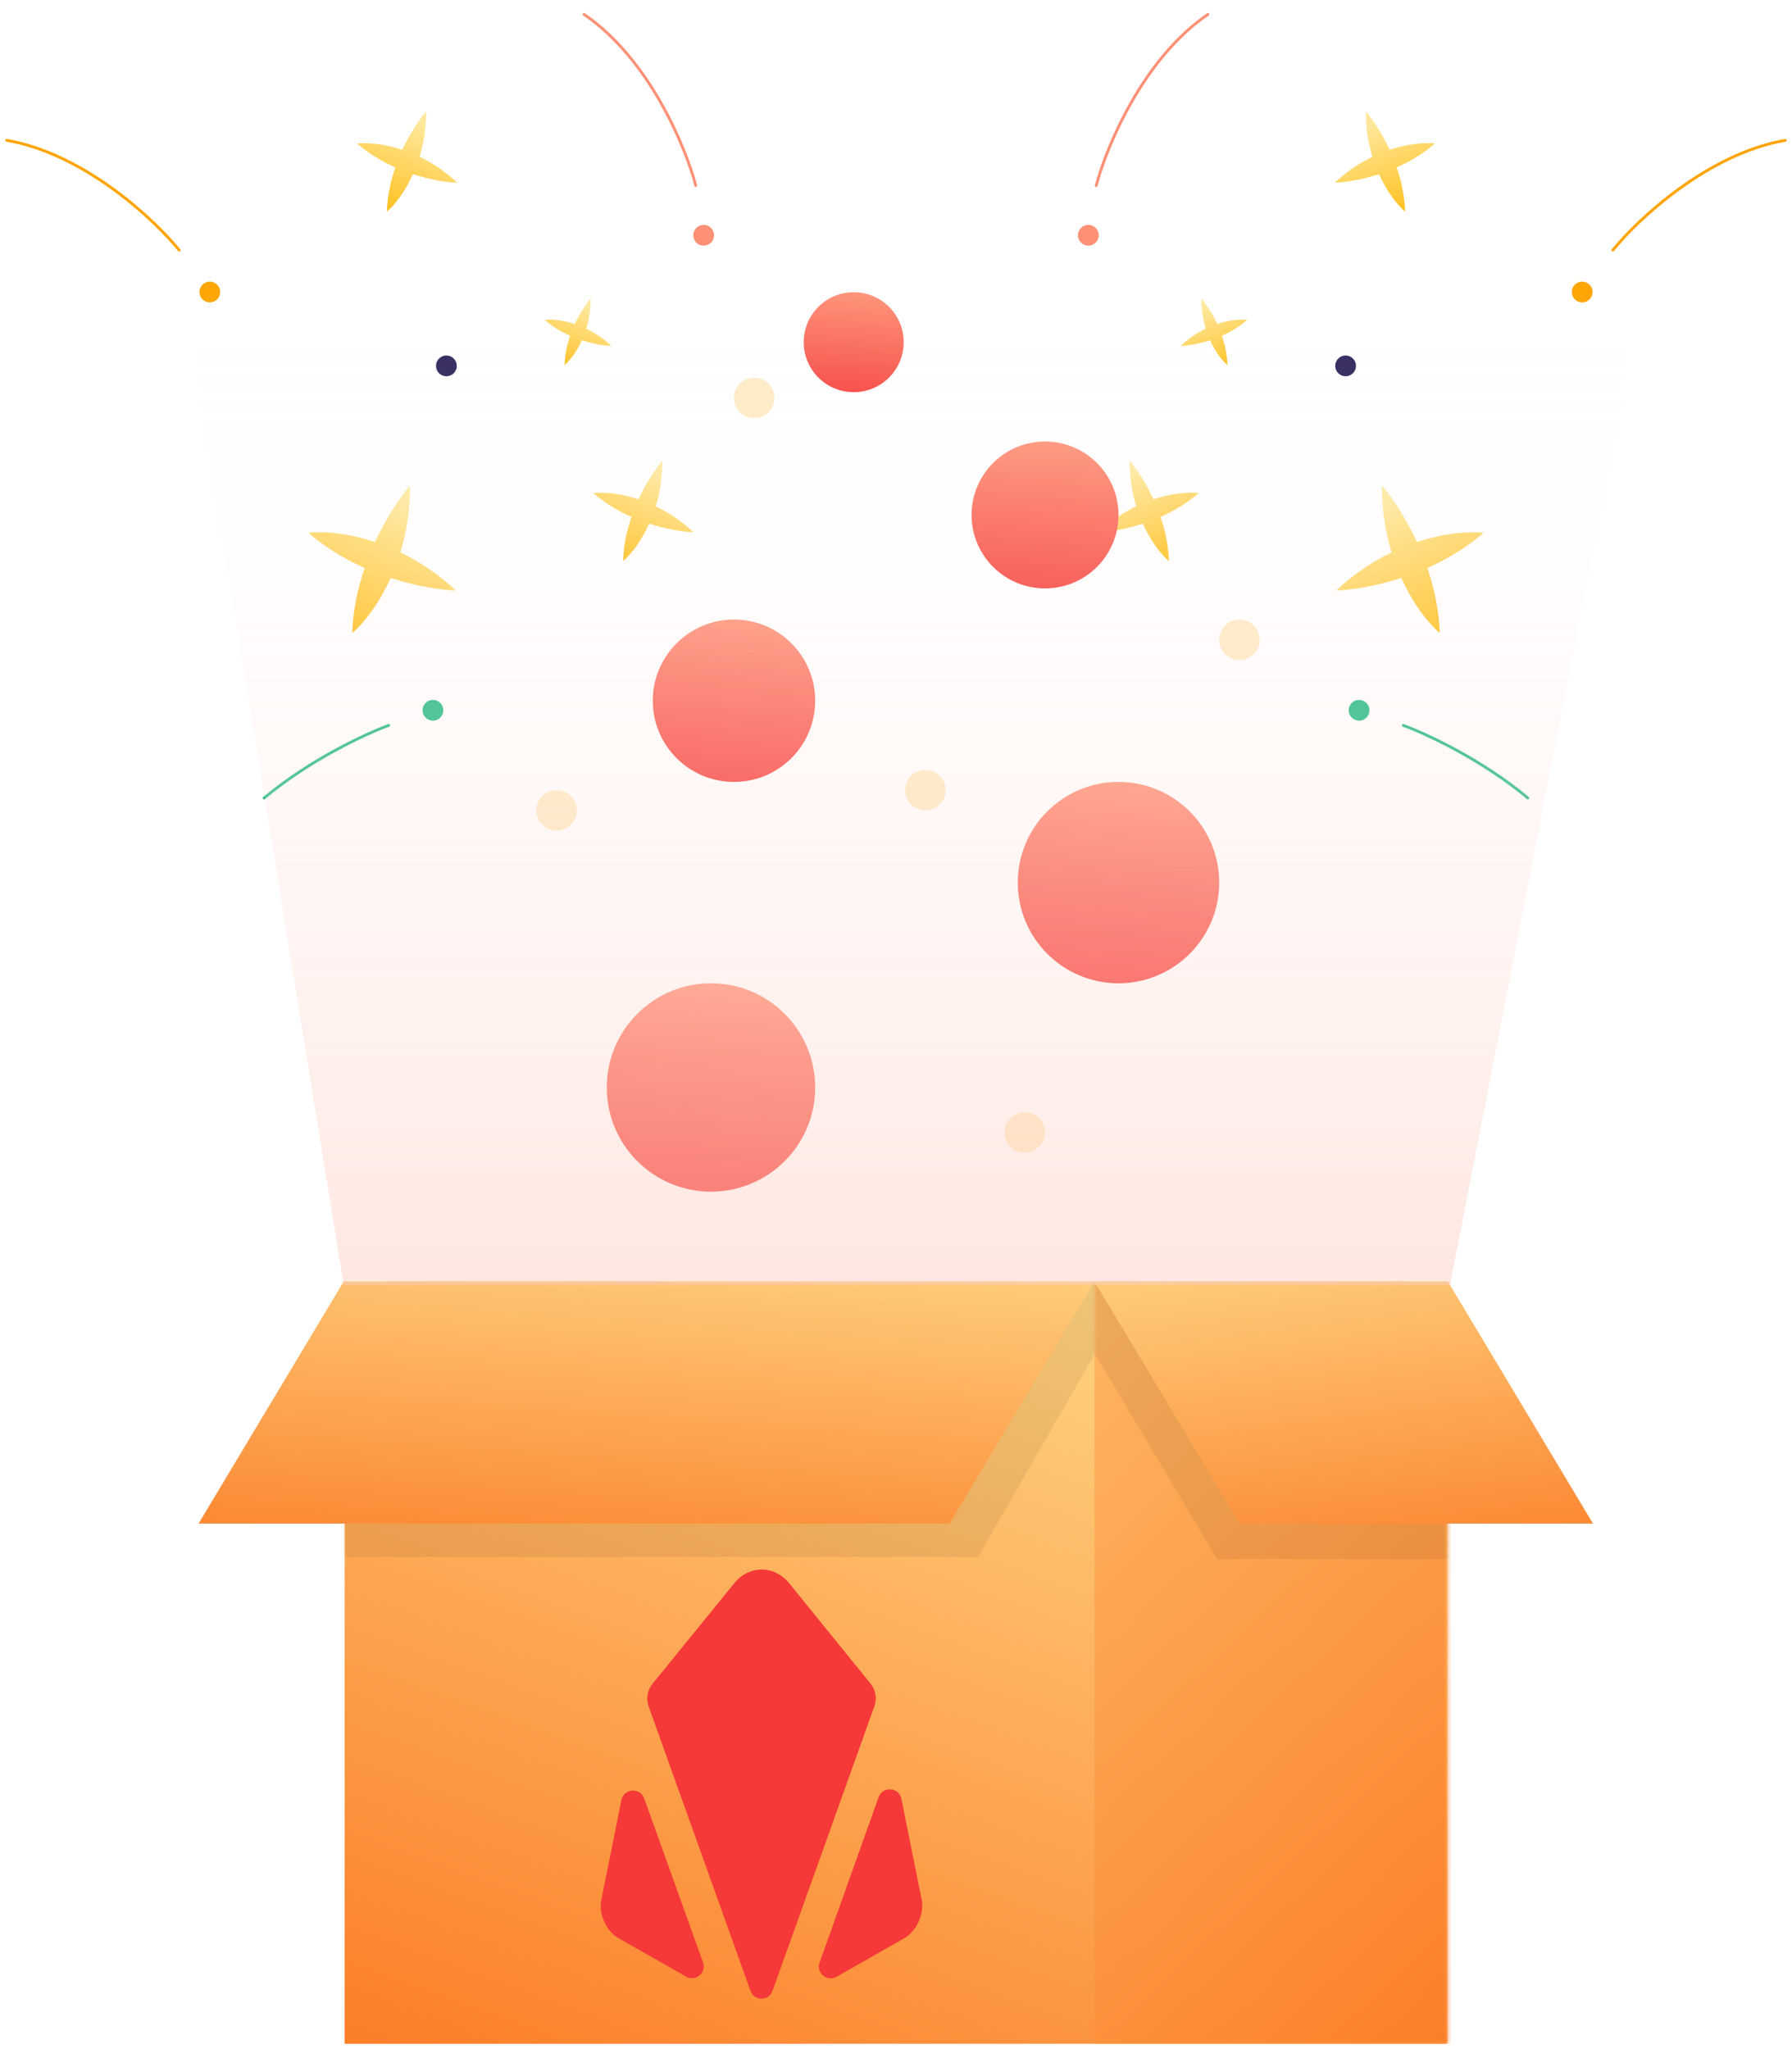 <svg width="466" height="533" viewBox="0 0 466 533" fill="none" xmlns="http://www.w3.org/2000/svg">
<path fill-rule="evenodd" clip-rule="evenodd" d="M166.051 129.859C168.148 125.308 170.603 121.773 172.226 119.91C172.257 124.305 171.58 128.249 170.531 131.676C173.759 133.233 177.114 135.414 180.319 138.422C177.849 138.347 173.587 137.749 168.823 136.198C166.627 141.04 163.851 144.384 162.031 145.94C162.154 141.865 163.012 137.959 164.216 134.436C160.812 132.928 157.362 130.905 154.287 128.228C156.666 127.949 161.005 128.182 166.051 129.859Z" fill="url(#paint0_linear_262_616)"/>
<path fill-rule="evenodd" clip-rule="evenodd" d="M149.482 84.274C150.877 81.245 152.512 78.892 153.591 77.651C153.613 80.577 153.162 83.202 152.463 85.483C154.612 86.52 156.845 87.971 158.979 89.974C157.334 89.924 154.497 89.526 151.326 88.493C149.865 91.716 148.017 93.942 146.806 94.978C146.888 92.266 147.458 89.666 148.26 87.321C145.994 86.317 143.698 84.97 141.651 83.188C143.234 83.003 146.123 83.157 149.482 84.274Z" fill="url(#paint1_linear_262_616)"/>
<path fill-rule="evenodd" clip-rule="evenodd" d="M104.635 38.96C106.731 34.41 109.187 30.875 110.809 29.012C110.841 33.408 110.163 37.35 109.114 40.778C112.342 42.335 115.697 44.515 118.903 47.524C116.433 47.449 112.17 46.851 107.407 45.3C105.21 50.142 102.434 53.485 100.614 55.042C100.738 50.967 101.595 47.061 102.8 43.538C99.395 42.03 95.946 40.007 92.871 37.33C95.249 37.051 99.589 37.284 104.635 38.96Z" fill="url(#paint2_linear_262_616)"/>
<path fill-rule="evenodd" clip-rule="evenodd" d="M97.529 140.981C100.613 134.286 104.225 129.086 106.613 126.344C106.659 132.811 105.663 138.613 104.119 143.655C108.868 145.946 113.804 149.153 118.52 153.58C114.886 153.47 108.615 152.59 101.607 150.307C98.376 157.432 94.292 162.35 91.614 164.641C91.795 158.645 93.057 152.899 94.829 147.716C89.82 145.497 84.745 142.52 80.221 138.582C83.72 138.172 90.105 138.515 97.529 140.981Z" fill="url(#paint3_linear_262_616)"/>
<path d="M115.098 97.677C116.487 98.222 118.055 97.536 118.599 96.147C119.143 94.757 118.458 93.19 117.068 92.646C115.679 92.102 114.111 92.787 113.567 94.176C113.023 95.566 113.708 97.133 115.098 97.677Z" fill="#2F235A"/>
<path d="M181.998 63.706C183.388 64.25 184.955 63.565 185.499 62.175C186.044 60.786 185.358 59.219 183.969 58.675C182.579 58.13 181.012 58.816 180.468 60.205C179.923 61.594 180.609 63.162 181.998 63.706Z" fill="#FE9076"/>
<path d="M53.577 78.465C54.966 79.009 56.534 78.324 57.078 76.934C57.622 75.545 56.937 73.977 55.547 73.433C54.158 72.889 52.59 73.574 52.046 74.964C51.502 76.353 52.187 77.921 53.577 78.465Z" fill="#FFA400"/>
<path d="M111.597 187.252C112.986 187.796 114.554 187.111 115.098 185.722C115.642 184.332 114.957 182.765 113.567 182.221C112.178 181.677 110.61 182.362 110.066 183.751C109.522 185.141 110.207 186.708 111.597 187.252Z" fill="#23BB86"/>
<path d="M180.931 48.277C178.303 38.238 168.814 15.278 151.892 3.751" stroke="#FE9076" stroke-width="0.737" stroke-linecap="round"/>
<path d="M46.587 65.05C40.047 56.992 21.922 40.002 1.749 36.494" stroke="#FFA400" stroke-width="0.737" stroke-linecap="round"/>
<path d="M101.085 188.663C95.288 190.777 80.696 197.513 68.7 207.545" stroke="#23BB86" stroke-width="0.737" stroke-linecap="round"/>
<path fill-rule="evenodd" clip-rule="evenodd" d="M299.948 129.859C297.852 125.308 295.397 121.773 293.774 119.91C293.743 124.305 294.42 128.249 295.469 131.676C292.241 133.233 288.886 135.414 285.681 138.422C288.151 138.347 292.413 137.749 297.177 136.198C299.373 141.04 302.149 144.384 303.969 145.94C303.846 141.865 302.988 137.959 301.784 134.436C305.188 132.928 308.637 130.905 311.713 128.228C309.334 127.949 304.995 128.182 299.948 129.859Z" fill="url(#paint4_linear_262_616)"/>
<path fill-rule="evenodd" clip-rule="evenodd" d="M316.518 84.274C315.123 81.245 313.489 78.892 312.409 77.651C312.387 80.577 312.838 83.202 313.537 85.483C311.388 86.52 309.155 87.971 307.021 89.974C308.666 89.924 311.503 89.526 314.673 88.493C316.135 91.716 317.983 93.942 319.194 94.978C319.113 92.266 318.542 89.666 317.74 87.321C320.005 86.317 322.303 84.97 324.349 83.188C322.766 83.003 319.877 83.157 316.518 84.274Z" fill="url(#paint5_linear_262_616)"/>
<path fill-rule="evenodd" clip-rule="evenodd" d="M361.364 38.96C359.27 34.41 356.812 30.875 355.191 29.012C355.159 33.408 355.836 37.35 356.886 40.778C353.659 42.335 350.304 44.515 347.097 47.524C349.567 47.449 353.831 46.851 358.593 45.3C360.789 50.142 363.566 53.485 365.386 55.042C365.261 50.967 364.406 47.061 363.199 43.538C366.605 42.03 370.055 40.007 373.129 37.33C370.751 37.051 366.41 37.284 361.364 38.96Z" fill="url(#paint6_linear_262_616)"/>
<path fill-rule="evenodd" clip-rule="evenodd" d="M368.472 140.981C365.385 134.286 361.775 129.086 359.388 126.344C359.34 132.811 360.336 138.613 361.881 143.655C357.131 145.946 352.197 149.153 347.479 153.58C351.115 153.47 357.384 152.59 364.393 150.307C367.626 157.432 371.708 162.35 374.386 164.641C374.204 158.645 372.944 152.899 371.172 147.716C376.18 145.497 381.255 142.52 385.778 138.582C382.279 138.172 375.896 138.515 368.472 140.981Z" fill="url(#paint7_linear_262_616)"/>
<path d="M350.903 97.677C349.514 98.222 347.946 97.536 347.402 96.147C346.858 94.757 347.543 93.19 348.933 92.646C350.322 92.102 351.89 92.787 352.434 94.176C352.978 95.566 352.293 97.133 350.903 97.677Z" fill="#2F235A"/>
<path d="M284.002 63.706C282.613 64.25 281.045 63.565 280.501 62.175C279.957 60.786 280.642 59.219 282.031 58.675C283.421 58.13 284.988 58.816 285.533 60.205C286.077 61.594 285.392 63.162 284.002 63.706Z" fill="#FE9076"/>
<path d="M412.425 78.465C411.035 79.009 409.468 78.324 408.924 76.934C408.38 75.545 409.065 73.977 410.454 73.433C411.844 72.889 413.411 73.574 413.955 74.964C414.5 76.353 413.814 77.921 412.425 78.465Z" fill="#FFA400"/>
<path d="M354.405 187.252C353.015 187.796 351.448 187.111 350.904 185.722C350.36 184.332 351.045 182.765 352.434 182.221C353.824 181.677 355.391 182.362 355.935 183.751C356.48 185.141 355.794 186.708 354.405 187.252Z" fill="#23BB86"/>
<path d="M285.069 48.277C287.698 38.238 297.186 15.278 314.109 3.751" stroke="#FE9076" stroke-width="0.737" stroke-linecap="round"/>
<path d="M419.413 65.05C425.953 56.992 444.079 40.002 464.251 36.494" stroke="#FFA400" stroke-width="0.737" stroke-linecap="round"/>
<path d="M364.916 188.663C370.713 190.777 385.305 197.513 397.3 207.545" stroke="#23BB86" stroke-width="0.737" stroke-linecap="round"/>
<path d="M376.392 333.329H89.609V531.562H376.392V333.329Z" fill="url(#paint8_linear_262_616)"/>
<mask id="mask0_262_616" style="mask-type:alpha" maskUnits="userSpaceOnUse" x="89" y="333" width="288" height="199">
<path d="M376.392 333.329H89.609V531.562H376.392V333.329Z" fill="#C4C4C4"/>
</mask>
<g mask="url(#mask0_262_616)">
<path d="M103.178 328.283H298.458L254.32 404.917H59.04L103.178 328.283Z" fill="black" fill-opacity="0.07"/>
<path d="M571.416 333.329H284.633V531.561H571.416V333.329Z" fill="url(#paint9_linear_262_616)"/>
</g>
<path d="M89.355 333.329H284.635L246.913 396.278H51.633L89.355 333.329Z" fill="url(#paint10_linear_262_616)"/>
<mask id="mask1_262_616" style="mask-type:alpha" maskUnits="userSpaceOnUse" x="284" y="333" width="93" height="199">
<path d="M376.391 333.329H284.634V531.562H376.391V333.329Z" fill="#C4C4C4"/>
</mask>
<g mask="url(#mask1_262_616)">
<path d="M365.219 333.001H273.32L316.503 405.473H408.404L365.219 333.001Z" fill="black" fill-opacity="0.07"/>
</g>
<path d="M376.534 333.329H284.634L322.357 396.278H414.258L376.534 333.329Z" fill="url(#paint11_linear_262_616)"/>
<path d="M184.886 309.939C199.854 309.939 211.987 297.806 211.987 282.839C211.987 267.873 199.854 255.74 184.886 255.74C169.919 255.74 157.786 267.873 157.786 282.839C157.786 297.806 169.919 309.939 184.886 309.939Z" fill="url(#paint12_linear_262_616)"/>
<path d="M290.857 255.74C305.32 255.74 317.045 244.016 317.045 229.554C317.045 215.091 305.32 203.367 290.857 203.367C276.394 203.367 264.67 215.091 264.67 229.554C264.67 244.016 276.394 255.74 290.857 255.74Z" fill="url(#paint13_linear_262_616)"/>
<path d="M190.87 203.367C202.533 203.367 211.987 193.913 211.987 182.251C211.987 170.588 202.533 161.134 190.87 161.134C179.206 161.134 169.752 170.588 169.752 182.251C169.752 193.913 179.206 203.367 190.87 203.367Z" fill="url(#paint14_linear_262_616)"/>
<path d="M271.754 153.034C282.305 153.034 290.858 144.482 290.858 133.932C290.858 123.382 282.305 114.83 271.754 114.83C261.204 114.83 252.651 123.382 252.651 133.932C252.651 144.482 261.204 153.034 271.754 153.034Z" fill="url(#paint15_linear_262_616)"/>
<path d="M222 102C229.18 102 235 96.18 235 89C235 81.82 229.18 76 222 76C214.82 76 209 81.82 209 89C209 96.18 214.82 102 222 102Z" fill="url(#paint16_linear_262_616)"/>
<path d="M240.665 210.763C243.574 210.763 245.932 208.405 245.932 205.497C245.932 202.589 243.574 200.231 240.665 200.231C237.757 200.231 235.399 202.589 235.399 205.497C235.399 208.405 237.757 210.763 240.665 210.763Z" fill="#FFA800" fill-opacity="0.23"/>
<path d="M322.312 171.666C325.221 171.666 327.579 169.309 327.579 166.4C327.579 163.492 325.221 161.134 322.312 161.134C319.404 161.134 317.046 163.492 317.046 166.4C317.046 169.309 319.404 171.666 322.312 171.666Z" fill="#FFA800" fill-opacity="0.23"/>
<path d="M196.136 108.763C199.044 108.763 201.402 106.405 201.402 103.497C201.402 100.588 199.044 98.23 196.136 98.23C193.227 98.23 190.869 100.588 190.869 103.497C190.869 106.405 193.227 108.763 196.136 108.763Z" fill="#FFA800" fill-opacity="0.23"/>
<path d="M266.488 299.801C269.396 299.801 271.754 297.444 271.754 294.535C271.754 291.627 269.396 289.269 266.488 289.269C263.579 289.269 261.221 291.627 261.221 294.535C261.221 297.444 263.579 299.801 266.488 299.801Z" fill="#FFA800" fill-opacity="0.23"/>
<path d="M144.721 216.029C147.629 216.029 149.987 213.672 149.987 210.763C149.987 207.855 147.629 205.497 144.721 205.497C141.812 205.497 139.454 207.855 139.454 210.763C139.454 213.672 141.812 216.029 144.721 216.029Z" fill="#FFA800" fill-opacity="0.23"/>
<path d="M377.067 334.268H89.382L45.2 61.87H430.121L377.067 334.268Z" fill="url(#paint17_linear_262_616)"/>
<path d="M182.813 510.397C183.763 513.077 180.859 515.534 178.402 514.082L160.815 504.088C157.633 502.246 155.678 497.835 156.348 494.262L161.597 468.187C162.211 465.117 166.454 464.837 167.515 467.741L182.813 510.397Z" fill="#F53838"/>
<path d="M235.185 504.088L217.542 514.138C215.085 515.534 212.182 513.133 213.131 510.453L228.485 467.406C229.546 464.503 233.789 464.782 234.403 467.853L239.708 494.262C240.322 497.835 238.368 502.246 235.185 504.088Z" fill="#F53838"/>
<path d="M226.363 437.87C227.703 439.545 228.094 441.778 227.368 443.788L200.903 517.767C199.954 520.503 196.102 520.503 195.152 517.767L168.687 443.844C167.962 441.834 168.352 439.601 169.692 437.926L191.021 411.684C194.873 407.05 201.238 407.05 205.147 411.684L226.363 437.87Z" fill="#F53838"/>
<defs>
<linearGradient id="paint0_linear_262_616" x1="171.428" y1="122.793" x2="161.857" y2="147.234" gradientUnits="userSpaceOnUse">
<stop stop-color="#FFE89E"/>
<stop offset="1" stop-color="#FFBF1A"/>
</linearGradient>
<linearGradient id="paint1_linear_262_616" x1="153.061" y1="79.57" x2="146.689" y2="95.839" gradientUnits="userSpaceOnUse">
<stop stop-color="#FFE89E"/>
<stop offset="1" stop-color="#FFBF1A"/>
</linearGradient>
<linearGradient id="paint2_linear_262_616" x1="110.012" y1="31.895" x2="100.44" y2="56.336" gradientUnits="userSpaceOnUse">
<stop stop-color="#FFE89E"/>
<stop offset="1" stop-color="#FFBF1A"/>
</linearGradient>
<linearGradient id="paint3_linear_262_616" x1="105.439" y1="130.586" x2="91.357" y2="166.544" gradientUnits="userSpaceOnUse">
<stop stop-color="#FFE89E"/>
<stop offset="1" stop-color="#FFBF1A"/>
</linearGradient>
<linearGradient id="paint4_linear_262_616" x1="294.572" y1="122.793" x2="304.143" y2="147.234" gradientUnits="userSpaceOnUse">
<stop stop-color="#FFE89E"/>
<stop offset="1" stop-color="#FFBF1A"/>
</linearGradient>
<linearGradient id="paint5_linear_262_616" x1="312.94" y1="79.57" x2="319.312" y2="95.839" gradientUnits="userSpaceOnUse">
<stop stop-color="#FFE89E"/>
<stop offset="1" stop-color="#FFBF1A"/>
</linearGradient>
<linearGradient id="paint6_linear_262_616" x1="355.989" y1="31.895" x2="365.56" y2="56.336" gradientUnits="userSpaceOnUse">
<stop stop-color="#FFE89E"/>
<stop offset="1" stop-color="#FFBF1A"/>
</linearGradient>
<linearGradient id="paint7_linear_262_616" x1="360.559" y1="130.586" x2="374.643" y2="166.544" gradientUnits="userSpaceOnUse">
<stop stop-color="#FFE89E"/>
<stop offset="1" stop-color="#FFBF1A"/>
</linearGradient>
<linearGradient id="paint8_linear_262_616" x1="185.407" y1="296.63" x2="71.12" y2="611.428" gradientUnits="userSpaceOnUse">
<stop stop-color="#FFD481"/>
<stop offset="1" stop-color="#FA620C"/>
</linearGradient>
<linearGradient id="paint9_linear_262_616" x1="138.538" y1="320.757" x2="485.403" y2="691.446" gradientUnits="userSpaceOnUse">
<stop stop-color="#FFD481"/>
<stop offset="0.833" stop-color="#FA620C"/>
</linearGradient>
<linearGradient id="paint10_linear_262_616" x1="93.374" y1="310.833" x2="84.094" y2="444.953" gradientUnits="userSpaceOnUse">
<stop stop-color="#FFD481"/>
<stop offset="1" stop-color="#FA620C"/>
</linearGradient>
<linearGradient id="paint11_linear_262_616" x1="391.035" y1="310.833" x2="407.541" y2="443.542" gradientUnits="userSpaceOnUse">
<stop stop-color="#FFD481"/>
<stop offset="1" stop-color="#FA620C"/>
</linearGradient>
<linearGradient id="paint12_linear_262_616" x1="186.938" y1="246.796" x2="181.784" y2="319.944" gradientUnits="userSpaceOnUse">
<stop stop-color="#FF9F81"/>
<stop offset="1" stop-color="#F53838"/>
</linearGradient>
<linearGradient id="paint13_linear_262_616" x1="292.84" y1="194.725" x2="287.86" y2="265.408" gradientUnits="userSpaceOnUse">
<stop stop-color="#FF9F81"/>
<stop offset="1" stop-color="#F53838"/>
</linearGradient>
<linearGradient id="paint14_linear_262_616" x1="192.469" y1="154.165" x2="188.452" y2="211.164" gradientUnits="userSpaceOnUse">
<stop stop-color="#FF9F81"/>
<stop offset="1" stop-color="#F53838"/>
</linearGradient>
<linearGradient id="paint15_linear_262_616" x1="273.201" y1="108.525" x2="269.567" y2="160.087" gradientUnits="userSpaceOnUse">
<stop stop-color="#FF9F81"/>
<stop offset="1" stop-color="#F53838"/>
</linearGradient>
<linearGradient id="paint16_linear_262_616" x1="222.984" y1="71.71" x2="220.512" y2="106.8" gradientUnits="userSpaceOnUse">
<stop stop-color="#FF9F81"/>
<stop offset="1" stop-color="#F53838"/>
</linearGradient>
<linearGradient id="paint17_linear_262_616" x1="234.498" y1="61.87" x2="234.498" y2="640.586" gradientUnits="userSpaceOnUse">
<stop stop-color="white" stop-opacity="0"/>
<stop offset="1" stop-color="#FE9277"/>
</linearGradient>
</defs>
</svg>
